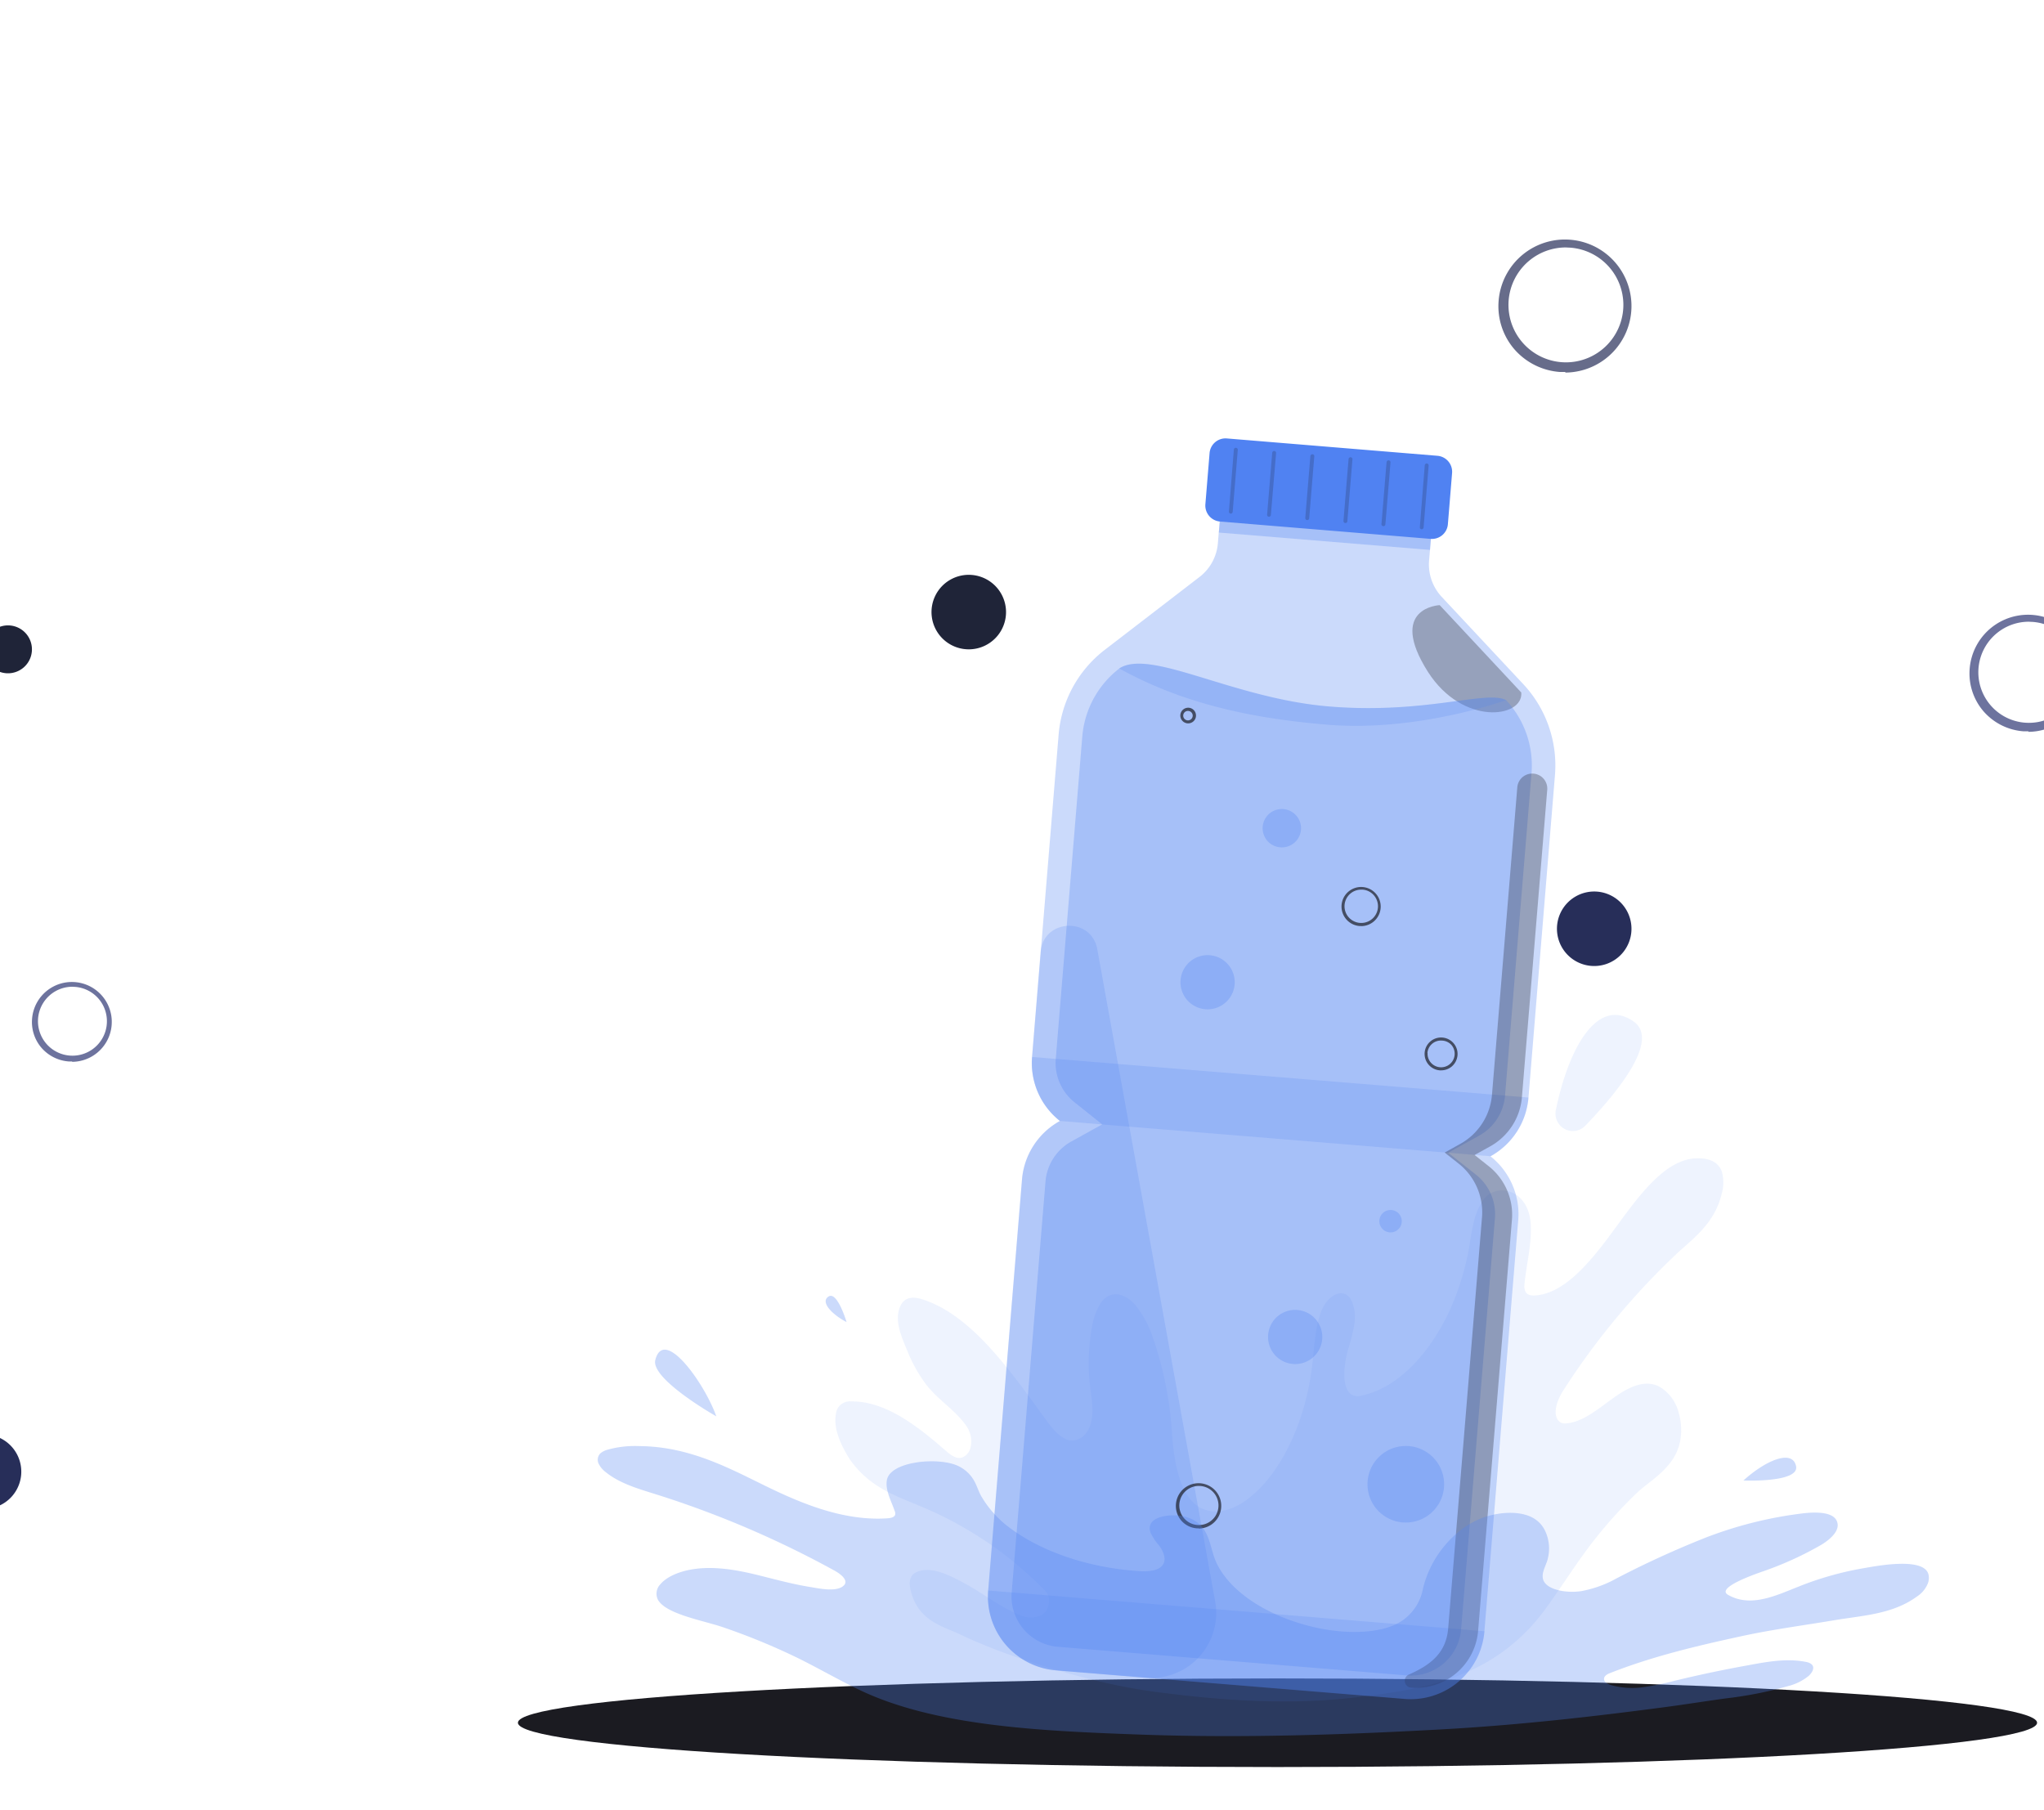 <svg xmlns="http://www.w3.org/2000/svg" width="768" height="680" fill="none">
  <g clip-path="url(#a)">
    <path fill="#272E59" d="M7.954 554.149a13.999 13.999 0 0 1-17.8 12.312 13.998 13.998 0 0 1-2.956-25.697 14 14 0 0 1 7.943-1.717 14.011 14.011 0 0 1 12.813 15.102Z"/>
    <path fill="#1F2438" d="M11.97 244.739a9.001 9.001 0 1 1-8.236-9.709 9.01 9.01 0 0 1 8.236 9.709Z"/>
    <path fill="#2F3875" d="M27.157 398.87h-1.243a15.048 15.048 0 0 1-10.361-5.181 14.872 14.872 0 0 1-3.497-10.933 15.001 15.001 0 0 1 18.621-13.299 15.004 15.004 0 0 1 11.116 12.06 15.003 15.003 0 0 1-6.57 15.028A14.994 14.994 0 0 1 27.029 399l.13-.13Zm0-28.082a12.95 12.95 0 0 0-11.53 18.725 12.952 12.952 0 1 0 21.503-14.114 12.962 12.962 0 0 0-8.885-4.56l-1.088-.051Z" opacity=".7"/>
    <path fill="#1F2438" d="M377.954 231.149a14.003 14.003 0 0 1-9.673 12.181 14.003 14.003 0 0 1-18.189-11.73 13.995 13.995 0 0 1 7.106-13.836 13.998 13.998 0 0 1 7.943-1.717 14.01 14.01 0 0 1 12.813 15.102Z"/>
    <path fill="#272E59" d="M588.262 139.784h-2.072a25.084 25.084 0 0 1-17.269-8.636 24.789 24.789 0 0 1-5.828-18.221 24.997 24.997 0 1 1 47.814 12.088A25.005 25.005 0 0 1 588.046 140l.216-.216Zm0-46.805a21.582 21.582 0 0 0-20.986 17.003 21.591 21.591 0 0 0 12.035 24.182 21.58 21.58 0 0 0 26.215-6.495 21.589 21.589 0 0 0-.643-27.004 21.576 21.576 0 0 0-14.808-7.6l-1.813-.086Z" opacity=".7"/>
    <path fill="#272E59" d="M612.954 350.149a14.003 14.003 0 0 1-9.673 12.181 14.003 14.003 0 0 1-18.189-11.73 13.995 13.995 0 0 1 7.106-13.836 13.998 13.998 0 0 1 7.943-1.717 14.01 14.01 0 0 1 12.813 15.102Z"/>
    <path fill="#2F3875" d="M762.231 274.81h-1.824a22.068 22.068 0 0 1-15.196-7.599 21.8 21.8 0 0 1-5.129-16.035 21.999 21.999 0 0 1 27.312-19.505 22.004 22.004 0 0 1 14.764 30.142A22.004 22.004 0 0 1 762.041 275l.19-.19Zm0-41.188a18.991 18.991 0 0 0-18.468 14.962 19 19 0 0 0 10.59 21.28 18.99 18.99 0 0 0 23.07-5.715 19 19 0 0 0-.566-23.764 18.984 18.984 0 0 0-13.031-6.687l-1.595-.076Z" opacity=".7"/>
    <g clip-path="url(#b)">
      <path fill="#1B1B21" d="M480 664c157.625 0 285.406-7.454 285.406-16.648 0-9.195-127.781-16.649-285.406-16.649-157.626 0-285.406 7.454-285.406 16.649C194.594 656.546 322.374 664 480 664Z"/>
      <path fill="#5082F2" d="M314.106 531.122a5.22 5.22 0 0 1 5.594-4.515c12.6-.192 24.391 8.706 35.328 18.251 2.428 2.103 5.063 4.28 7.786 2.074a5.487 5.487 0 0 0 1.767-2.677 9.878 9.878 0 0 0 0-5.236 11.434 11.434 0 0 0-1.987-3.897c-4.755-6.25-10.54-9.251-15.236-15.707a57.044 57.044 0 0 1-6.491-11.913c-1.472-3.706-4.416-9.692-3.238-14.707 1.31-6 5.799-5.486 8.522-4.662 8.612 2.574 16.649 8.707 23.95 16.339 7.787 8.119 14.838 17.899 21.859 27.62 2.65 3.692 5.446 7.486 8.832 8.825 3.386 1.338 7.669-.824 9.097-6.148s-.25-11.442-.603-16.737a77.206 77.206 0 0 1 .912-18.913 25.753 25.753 0 0 1 3.283-9.354c3.797-5.559 9.421-3.603 13.101.603a38.652 38.652 0 0 1 6.417 11.766 135.15 135.15 0 0 1 7.36 36.547c.56 7.721 1.737 15.766 4.917 21.752 5.137 9.677 14.72 8.912 22.154 3.838 12.938-8.824 22.919-28.767 25.583-51.063.868-7.265 1.089-15.118 3.739-21.207 2.311-5.265 8.243-8.824 11.143-3.147a15.998 15.998 0 0 1 .942 8.971 63.735 63.735 0 0 1-2.193 8.824c-1.472 5.001-2.944 14.369 1.03 17.296a4.762 4.762 0 0 0 3.989.441c13.013-2.706 25.112-14.943 33.061-32.017a100.981 100.981 0 0 0 6.565-20.017c.957-4.206 1.355-8.721 2.414-12.898a23.54 23.54 0 0 1 4.034-9.104c5.063-6.059 16.751-3.206 17.413 9.781.398 7.515-1.604 14.869-2.34 22.222-.456 4.589 2.385 4.559 4.504 4.412 10.157-1.029 19.136-11.265 27.1-21.913 9.465-12.663 19.945-29.106 32.87-29.591 2.944-.103 7.845.279 9.612 4.824a15.132 15.132 0 0 1 0 8.53c-2.62 10.854-10.304 16.457-16.192 21.825a274.535 274.535 0 0 0-43.468 52.269c-1.87 2.942-3.798 7.795-2.017 10.678a3.226 3.226 0 0 0 3.312 1.47c6.079-.47 11.776-5.294 17.325-9.295 5.55-4 11.85-7.5 17.664-4.485a15.802 15.802 0 0 1 7.228 9.795 23.04 23.04 0 0 1 .486 10.942c-2.135 9.986-11.364 14.471-16.443 19.398a170.007 170.007 0 0 0-19.136 21.899c-5.299 7.251-10.304 15.193-15.603 22.311-19.136 25.487-45.632 29.267-69.184 32.223-25.627 3.206-51.314 1.471-76.794-1.897-18.532-2.471-36.8-7.736-54.891-13.987-6.212-2.25-12.379-4.706-18.473-7.618-6.551-3.118-16.193-5.044-18.71-17.325-.53-2.647.089-4.794 1.84-5.78 5.432-3.088 13.175 1.044 18.283 3.765 7.05 3.765 13.733 9.133 20.976 12.031a9.608 9.608 0 0 0 7.536.397 5.59 5.59 0 0 0 2.782-2.545 6.772 6.772 0 0 0 .53-4.838 5.767 5.767 0 0 0-1.472-2.309 140.084 140.084 0 0 0-45.808-31.209c-5.52-2.367-11.158-4.309-16.472-7.662a37.037 37.037 0 0 1-10.893-10.295c-2.473-3.956-6.447-10.942-5.196-17.251ZM595.655 423.01a6.527 6.527 0 0 1-7.754 1.227 6.527 6.527 0 0 1-2.849-3.001 6.504 6.504 0 0 1-.466-4.109c5.078-24.634 16.118-42.548 29.248-33.253 9.804 6.927-5.564 26.032-18.179 39.136Z" opacity=".1"/>
      <path fill="#5082F2" d="M560.033 434.511a27.765 27.765 0 0 0 9.909-9.238 27.74 27.74 0 0 0 4.355-12.823l9.95-121.112a44.76 44.76 0 0 0-11.908-34.268l-30.662-32.811a17.86 17.86 0 0 1-4.725-13.59l1.472-17.736-79.356-6.516-1.472 17.737a17.79 17.79 0 0 1-6.874 12.634L415.1 244.187a44.832 44.832 0 0 0-17.34 31.87l-9.966 121.113a27.73 27.73 0 0 0 10.466 24.06 27.697 27.697 0 0 0-14.249 22.061l-12.703 154.424a27.779 27.779 0 0 0 6.513 20.238 27.835 27.835 0 0 0 18.923 9.721l131.008 10.75a27.8 27.8 0 0 0 27.004-14.979 27.75 27.75 0 0 0 2.981-10.42l12.703-154.424a27.734 27.734 0 0 0-10.407-24.09Z" opacity=".3"/>
      <path fill="#5082F2" d="m459.091 186.444-1.125 13.676 79.338 6.517 1.125-13.676-79.338-6.517Z" opacity=".3"/>
      <path fill="#1C1D26" d="m571.603 260.232-30.662-32.841s-19.769.853-4.416 25.076c13.086 20.487 35.888 17.295 35.078 7.765Z" opacity=".3"/>
      <path fill="#5082F2" d="M371.322 597.656a27.784 27.784 0 0 0 6.514 20.238 27.825 27.825 0 0 0 18.923 9.721l131.008 10.751a27.814 27.814 0 0 0 20.258-6.494 27.759 27.759 0 0 0 9.726-18.906l-186.429-15.31Z" opacity=".2"/>
      <path fill="#5082F2" d="M565.877 263.071a36.028 36.028 0 0 1 9.568 27.517l-9.951 121.127a18.965 18.965 0 0 1-9.745 15.031l-11.584 6.412 10.377 8.221a18.923 18.923 0 0 1 7.154 16.413l-12.703 154.424a18.95 18.95 0 0 1-6.617 12.896 18.983 18.983 0 0 1-13.8 4.459L397.568 618.82a18.998 18.998 0 0 1-16.576-13.071 18.97 18.97 0 0 1-.867-7.357l12.703-154.424a18.948 18.948 0 0 1 9.73-15.046l11.585-6.412-10.304-8.221a18.912 18.912 0 0 1-7.154-16.413l9.965-121.113a36.043 36.043 0 0 1 13.94-25.59c11.776-7.604 42.688 11.324 78.885 14.295 36.196 2.971 58.835-6.206 66.402-2.397Z" opacity=".3"/>
      <path fill="#5082F2" d="M499.401 265.483c-36.182-2.942-67.123-21.914-78.899-14.31 20.608 11.324 44.16 18.339 78.325 21.148 34.165 2.809 67.05-9.25 67.05-9.25-7.566-3.809-30.294 5.397-66.476 2.412ZM387.809 397.17a27.73 27.73 0 0 0 10.466 24.06l161.758 13.237a27.774 27.774 0 0 0 9.909-9.238 27.74 27.74 0 0 0 4.355-12.823L387.809 397.17Z" opacity=".2"/>
      <path fill="#5082F2" d="m540.088 171.271-79.116-6.519a6.015 6.015 0 0 0-6.492 5.501l-1.578 19.231a6.022 6.022 0 0 0 5.509 6.49l79.116 6.518a6.014 6.014 0 0 0 6.492-5.5l1.577-19.231a6.02 6.02 0 0 0-5.508-6.49Z"/>
      <path fill="#1C1D26" d="M462.425 193.006a.732.732 0 0 1-.677-.794l1.854-23.267a.735.735 0 0 1 .258-.502.735.735 0 0 1 1.04.083c.127.149.19.342.174.537l-1.913 23.252a.734.734 0 0 1-.736.691ZM476.776 194.183a.746.746 0 0 1-.504-.257.73.73 0 0 1-.173-.537l1.914-23.252a.751.751 0 0 1 .795-.677.73.73 0 0 1 .499.257.718.718 0 0 1 .163.537l-1.958 23.252a.749.749 0 0 1-.736.677ZM491.114 195.418a.73.73 0 0 1-.677-.794l1.914-23.252a.764.764 0 0 1 .795-.676.726.726 0 0 1 .504.256.752.752 0 0 1 .173.538l-1.914 23.252a.727.727 0 0 1-.256.503.727.727 0 0 1-.539.173ZM505.466 196.536a.75.75 0 0 1-.504-.256.727.727 0 0 1-.173-.538l1.913-23.252a.748.748 0 0 1 1.071-.599.72.72 0 0 1 .359.431c.028.093.038.19.028.285l-1.914 23.252a.726.726 0 0 1-.496.644.72.72 0 0 1-.284.033ZM519.744 197.712a.721.721 0 0 1-.504-.256.735.735 0 0 1-.173-.538l1.914-23.252a.783.783 0 0 1 .794-.676.727.727 0 0 1 .504.256.747.747 0 0 1 .174.538l-1.914 23.252a.719.719 0 0 1-.795.676ZM534.155 198.889a.727.727 0 0 1-.504-.256.744.744 0 0 1-.173-.538l1.855-23.267a.75.75 0 0 1 .795-.676.733.733 0 0 1 .662.794l-1.899 23.266a.749.749 0 0 1-.736.677Z" opacity=".2"/>
      <path fill="#5082F2" d="M412.288 356.711c-2.237-12.369-20.269-11.487-21.299 1.029l-3.239 39.43a27.73 27.73 0 0 0 10.466 24.06 27.697 27.697 0 0 0-14.249 22.061l-12.703 154.424a27.779 27.779 0 0 0 6.513 20.238 27.835 27.835 0 0 0 18.923 9.721l33.856 2.779a24.43 24.43 0 0 0 20.075-7.92 24.391 24.391 0 0 0 5.95-20.729l-44.293-245.093Z" opacity=".2"/>
      <path fill="#5082F2" d="M542.56 558.918a14.396 14.396 0 0 1-18.302 12.65 14.395 14.395 0 0 1-7.023-4.525 14.372 14.372 0 0 1-1.829-15.876 14.395 14.395 0 0 1 23.78-2.73 14.388 14.388 0 0 1 3.374 10.481ZM496.796 503.222a10.173 10.173 0 0 1-7.035 8.861 10.193 10.193 0 0 1-10.885-3.104 10.176 10.176 0 0 1 8.602-16.728 10.208 10.208 0 0 1 6.928 3.562 10.189 10.189 0 0 1 2.39 7.409ZM454.211 379.256a10.18 10.18 0 0 1-10.547-11.676 10.173 10.173 0 0 1 7.609-8.365 10.188 10.188 0 0 1 12.638 9.379 10.181 10.181 0 0 1-2.636 7.342 10.195 10.195 0 0 1-7.064 3.32ZM481.987 318.413a7.219 7.219 0 0 1-6.881-4.116 7.208 7.208 0 0 1 4.779-10.074 7.215 7.215 0 0 1 7.546 2.714 7.202 7.202 0 0 1-.465 9.124 7.215 7.215 0 0 1-4.979 2.352ZM526.678 459.233a4.21 4.21 0 1 1-7.941-2.272 4.209 4.209 0 0 1 4.084-2.272 4.226 4.226 0 0 1 3.857 4.544Z" opacity=".3"/>
      <path fill="#1C1D26" d="M450.428 574.302h-.707a8.555 8.555 0 0 1-5.888-2.942 8.434 8.434 0 0 1-1.987-6.206 8.515 8.515 0 0 1 5.725-7.348 8.532 8.532 0 0 1 9.035 2.282 8.51 8.51 0 0 1-1.594 12.894 8.534 8.534 0 0 1-4.658 1.393l.074-.073Zm0-15.943a7.36 7.36 0 0 0-7.156 5.792 7.356 7.356 0 0 0 8.962 8.699 7.361 7.361 0 0 0 4.08-2.675 7.346 7.346 0 0 0-5.268-11.786l-.618-.03ZM541.472 402.2h-.516a6.2 6.2 0 0 1-4.211-2.161 6.188 6.188 0 0 1-1.456-4.502 6.188 6.188 0 0 1 2.168-4.213 6.2 6.2 0 0 1 8.727.712 6.19 6.19 0 0 1 1.455 4.501 6.263 6.263 0 0 1-2.164 4.221 6.171 6.171 0 0 1-4.003 1.442Zm-5.079-6.604a5.085 5.085 0 0 0 2.773 4.908 5.099 5.099 0 0 0 7.386-4.124 5.075 5.075 0 0 0-1.194-3.711 5.045 5.045 0 0 0-3.533-1.647 5.077 5.077 0 0 0-5.491 4.648l.059-.074ZM446.365 271.806h-.221a2.944 2.944 0 0 1-2.65-3.117 2.947 2.947 0 0 1 3.627-2.669 2.945 2.945 0 0 1 2.211 2.353 2.932 2.932 0 0 1-1.28 2.962 2.94 2.94 0 0 1-1.614.486l-.073-.015Zm-1.781-3.029a1.781 1.781 0 1 0 1.928-1.633 1.765 1.765 0 0 0-1.928 1.633ZM511.457 347.975h-.618a7.365 7.365 0 0 1-6.439-5.104 7.35 7.35 0 0 1 1.225-6.762 7.369 7.369 0 0 1 7.61-2.584 7.353 7.353 0 0 1 4.924 10.069 7.355 7.355 0 0 1-6.716 4.41l.014-.029Zm0-13.678a6.229 6.229 0 0 0-4.048 1.471 6.291 6.291 0 0 0-2.208 4.265 6.278 6.278 0 0 0 5.139 6.683 6.289 6.289 0 0 0 7.167-4.443 6.27 6.27 0 0 0-1.236-5.785 6.243 6.243 0 0 0-1.921-1.526 6.239 6.239 0 0 0-2.363-.665h-.53Z" opacity=".7"/>
      <path fill="#1C1D26" d="m571.838 412.274 9.51-115.495a5.637 5.637 0 0 0-5.167-6.074 5.638 5.638 0 0 0-4.11 1.312 5.631 5.631 0 0 0-1.97 3.836l-9.509 115.494a23.291 23.291 0 0 1-11.996 18.531l-5.785 3.221 5.196 4.103a23.341 23.341 0 0 1 8.832 20.237l-12.704 154.424c-.765 9.266-6.594 13.781-14.793 17.384a2.572 2.572 0 0 0 .824 4.912 23.4 23.4 0 0 0 17.035-5.47 23.361 23.361 0 0 0 8.18-15.899l12.704-154.424a23.311 23.311 0 0 0-8.832-20.237l-5.196-4.118 5.785-3.206a23.345 23.345 0 0 0 8.33-7.758 23.305 23.305 0 0 0 3.666-10.773Z" opacity=".3"/>
      <path fill="#5082F2" d="M724.632 591.759c-1.59-7.207-21.433-2.941-25.54-2.28a120.047 120.047 0 0 0-23.316 6.721c-8.287 3.251-17.914 8.03-26.496 3.089-4.961-2.853 12.262-8.486 13.822-9.06a125.918 125.918 0 0 0 21.109-9.677c2.723-1.618 7.992-5.486 5.726-9.412-1.885-3.251-8.641-2.942-12.748-2.442a151.873 151.873 0 0 0-36.344 9.104 359.648 359.648 0 0 0-33.355 15.251 43.03 43.03 0 0 1-13.528 4.868c-5.181.736-11.526-.367-13.572-3.235-2.046-2.868.589-6.221 1.193-9.104a15.463 15.463 0 0 0-1.016-10.295 10.876 10.876 0 0 0-4.784-5.03c-5.608-2.941-14.087-1.853-19.725.471a32.39 32.39 0 0 0-9.847 6.5 39.704 39.704 0 0 0-11.6 19.928 18.544 18.544 0 0 1-7.801 11.869c-7.89 5.309-22.345 5-33.4 2.338-19.298-4.573-34.018-15.265-37.566-27.34-1.722-5.75-2.561-11.766-10.304-14.016-5.004-1.471-15.485-.441-13.248 5.883a19.675 19.675 0 0 0 3.151 4.765c2.046 2.691 4.224 7.765-1.855 9.398a18.837 18.837 0 0 1-5.991.294c-19.548-1.309-37.536-7.824-49.194-17.001a39.597 39.597 0 0 1-9.51-10.781c-1.383-2.279-1.884-4.735-3.4-6.985a13.51 13.51 0 0 0-5.888-4.898c-7.507-3.221-25.142-1.544-26.378 5.515-.663 3.824 1.722 7.971 2.944 11.604.219.458.271.978.147 1.471-.353.926-1.752 1.191-2.944 1.265-15.765 1.044-31.059-5.074-44.292-11.457-14.014-6.765-29.44-15.575-48.915-15.678a37.773 37.773 0 0 0-11.938 1.368 7.042 7.042 0 0 0-2.679 1.382 3.423 3.423 0 0 0-.648 3.795 8.83 8.83 0 0 0 2.738 3.265c5.888 4.794 14.131 6.736 21.653 9.206a370.212 370.212 0 0 1 64.445 27.87c2.075 1.162 5.755 3.853 2.841 5.883-2.915 2.03-8.832.721-12.321.147-6.33-1.029-12.409-2.677-18.577-4.221-8.155-2.059-17.664-3.927-26.496-2.221-4.666.898-8.832 2.809-11.025 5.398a5.084 5.084 0 0 0-.942 5.883c3.032 5.397 16.854 7.721 24.406 10.295a246.438 246.438 0 0 1 28.306 11.662c7.846 3.883 15.132 8.133 23.081 11.943 28.395 13.604 68.051 15.354 103.511 16.677 38.493 1.471 77.162.221 115.552-1.912 27.968-1.559 55.421-4.632 82.83-8.25 7.875-1.03 15.706-2.295 23.552-3.368a147.73 147.73 0 0 0 23.552-4.662 19.905 19.905 0 0 0 7.58-3.795c2.105-1.956 2.768-4.515-1.001-5.25-7.889-1.574-16.015.22-23.728 1.618a459.723 459.723 0 0 0-25.731 5.485 100.858 100.858 0 0 1-11.776 2.398c-3.99.559-8.052.299-11.938-.765-1.266-.397-2.649-1.103-2.723-2.221-.073-1.118.986-1.824 2.076-2.25 15.883-6.295 32.752-10.295 49.739-13.972 11.525-2.5 23.257-4.03 34.871-5.986 10.584-1.779 21.742-2.191 30.912-8.897a10.58 10.58 0 0 0 4.063-4.898 5.88 5.88 0 0 0 .28-3.25ZM269.136 532.21c-4.313-12.251-19.681-33.944-22.919-21.134-1.737 7.192 22.919 21.134 22.919 21.134ZM655.064 556.329c8.214-7.485 18.459-11.941 19.784-5.353 1.237 6.235-19.784 5.353-19.784 5.353ZM318.08 496.795c-5.623-2.942-10.009-7.662-6.712-9.633 3.297-1.97 6.712 9.633 6.712 9.633Z" opacity=".3"/>
    </g>
  </g>
  <defs>
    <clipPath id="a">
      <path fill="#fff" d="M0 0h768v680H0z"/>
    </clipPath>
    <clipPath id="b">
      <path fill="#fff" d="M112 116h736v548H112z"/>
    </clipPath>
  </defs>
</svg>
